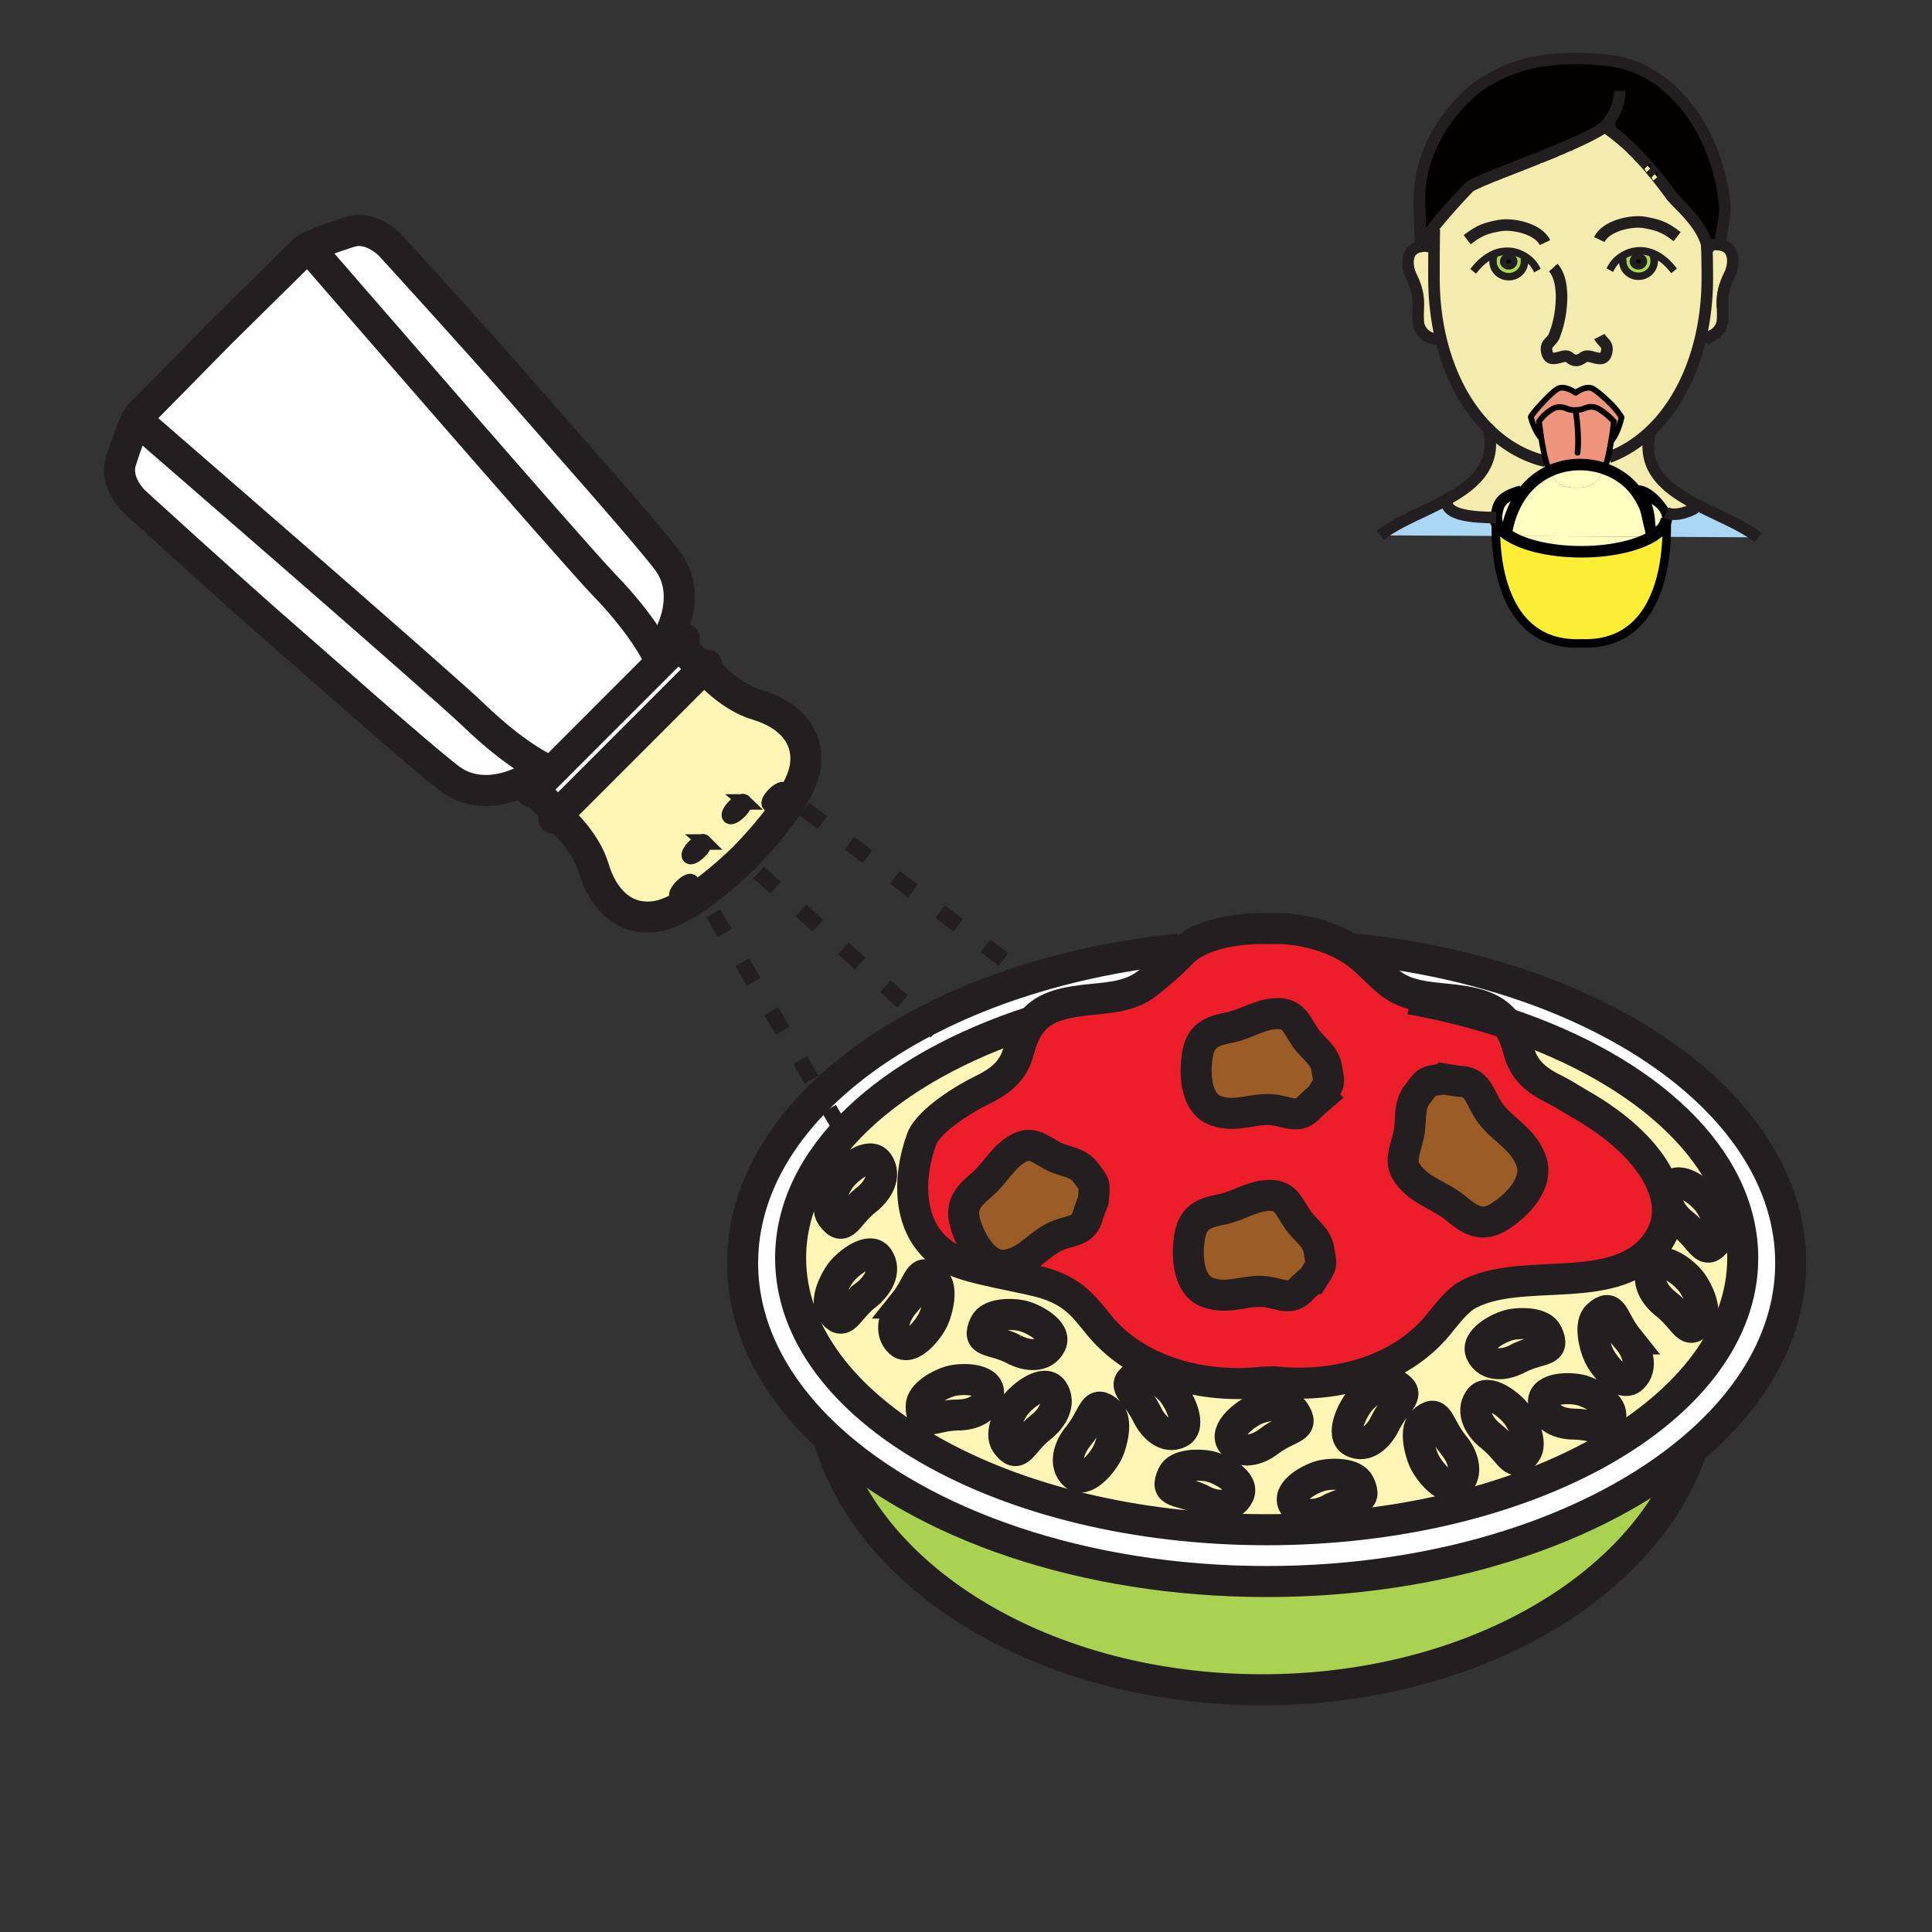 <?xml version="1.0"?><svg xmlns="http://www.w3.org/2000/svg" width="850.48" height="850.484" viewBox="0 0 850.48 850.484" overflow="visible"><rect x="0" y="0" width="850.48" height="850.484" fill="#333333" stroke="none"/><path d="M772.541 235.614l-.624.917-38.27-.199c.152-4.16-.004-7.191-.069-8.181v-.004c.004-.105.007-.21.007-.315 0-.062 0-.123-.003-.185-.004-.011-.004-.021-.004-.033 0 0 .004-.003 0-.007a5.682 5.682 0 0 0-.388-1.846l.286-.105c2.901 1.451 7.979.725 13.056-2.176l.417-1.309c8.921 4.646 18.763 8.512 25.592 13.443z" fill="#a9d7f3"></path><path d="M751.449 108.228l.682-.007a9.906 9.906 0 0 1 3.351-.577c.563 0 1.14.047 1.73.142 7.075 1.135 6.121 9.077 4.178 13.034-.958 1.951-1.632 3.655-2.104 5.189-.058.192-.116.38-.167.565-.047.17-.094.337-.138.504-.058.229-.116.454-.163.671-.072.305-.135.602-.185.893-.494 2.611-.418 4.787-.345 7.107.054 1.715.108 3.511-.062 5.618-.109 1.331-.893 3.264-2.404 4.783-.088.091-.182.178-.276.265a7.712 7.712 0 0 1-.595.497c-.21.156-.428.304-.652.446a8.32 8.32 0 0 1-.718.388 8.838 8.838 0 0 1-.78.319c-.986.341-2.114.508-3.383.421a10.6 10.6 0 0 1-.726-.076c1.875-8.134 2.879-16.885 2.879-26.074 0-4.896-.062-8.326-.214-14.107h.092z" fill="#f4ecad" class="aac-skin-fill"></path><path d="M706.296 55.967c-3.289 2.295-8.648 4.954-14.854 7.695-.362.16-.732.323-1.103.482-.739.323-1.49.649-2.252.972-.569.243-1.146.486-1.723.732-.388.16-.776.323-1.164.486a531.968 531.968 0 0 1-5.323 2.187c-.595.239-1.193.479-1.792.722l-1.196.479c-3.185 1.272-6.357 2.517-9.382 3.706-2.273.888-4.461 1.748-6.517 2.564-.171.065-.341.134-.512.203-.337.134-.674.265-1.004.399-.33.13-.656.261-.979.392-.322.127-.639.257-.954.384-.623.25-1.232.497-1.82.74l-.863.355c-.282.116-.562.232-.834.348-.271.112-.536.225-.798.337a44.05 44.05 0 0 0-.765.326c-.247.105-.49.21-.726.315-.235.102-.468.203-.688.305a78.381 78.381 0 0 0-1.545.711c-.189.087-.366.178-.541.261-.953.472-1.679.881-2.136 1.215 0 0-9.483 9.773-16.051 18.183-2.063 2.647-3.84 5.153-4.946 7.184a17.67 17.67 0 0 0-.432.831l-.62-20.04c0-31.982 26.096-50.542 26.096-50.542 3.024-2.053 5.041-3.083 5.041-3.083 13.316-7.92 30.531-10.712 52.489-8.152 26.513 3.09 46.861 29.501 50.741 62.372.631 5.345-.885 10.995-1.81 16.652l-1.854 1.955a9.915 9.915 0 0 0-3.351.577l-.682.007a10.64 10.64 0 0 0-.102-.442c-1.639-6.579-6.97-12.5-11.118-16.819-.192-.203-.385-.399-.573-.595-.186-.192-.37-.385-.552-.569-.09-.094-.181-.185-.268-.279-1.415-1.461-2.59-2.688-3.271-3.63a187.611 187.611 0 0 0-5.335-7.024c-.214-.268-.424-.533-.638-.798 0-.003-.004-.003-.004-.003-.424-.526-.845-1.041-1.258-1.545a76.827 76.827 0 0 0-.958-1.142c-.091-.116-.185-.225-.279-.337-.203-.239-.406-.475-.605-.711l-.004-.003a145.32 145.32 0 0 0-4.608-5.139c-.272-.29-.544-.577-.816-.856-.62-.649-1.226-1.266-1.82-1.857a108.811 108.811 0 0 0-3.782-3.604 104.661 104.661 0 0 0-1.679-1.479 72.737 72.737 0 0 0-2.893-2.368 49.765 49.765 0 0 0-3.249-2.339c-.178-.116-.334-.218-.476-.305-.047-.029-.091-.058-.134-.083-.428-.269-.649-.384-.649-.384-.028.015-.05.033-.079.051z" fill="#020100" class="aac-hair-fill"></path><path d="M712.309 114.023l1.966.019c.015.217.084.442.084.961 0 3.645 3.093 6.6 6.915 6.6 3.812 0 6.908-2.956 6.908-6.6 0-.591.022-.99-.011-1.342a1.7 1.7 0 0 0-.04-.276c.004-.003.004-.003 0-.003a2.293 2.293 0 0 0-.13-.414l.344-1.103c-2.085-.979-4.352-1.526-6.777-1.476-3.308.077-6.706 1.447-9.259 3.634zm-18.255 44.671c-.087.015-.171.025-.262.04l.588-.037c-.112 0-.225 0-.326-.003zm-39.177-45.385l2.39.493c-.043.366-.015.78-.015 1.404 0 3.648 3.098 6.6 6.912 6.6 3.818 0 6.908-2.952 6.908-6.6l1.335-1.549c-2.455-1.853-5.53-2.995-8.537-3.064a14.734 14.734 0 0 0-3.22.291c-.377.072-.751.163-1.117.272a9.601 9.601 0 0 0-.548.167c-.544.174-1.08.381-1.599.613-.866.386-1.704.851-2.509 1.373zm-20.612 35.742c-1.97-8.316-3.025-17.288-3.025-26.716 0-3.017.004-8.308.048-13.411.021-2.857.058-5.657.112-7.971l-.624-.486c6.567-8.41 16.051-18.183 16.051-18.183.457-.334 1.183-.744 2.136-1.215.175-.083.352-.17.541-.261a78.381 78.381 0 0 1 2.233-1.016c.235-.105.479-.21.726-.315.25-.109.504-.218.765-.326.262-.113.526-.225.798-.337.272-.112.552-.229.834-.348.283-.116.569-.236.863-.355.588-.243 1.197-.49 1.82-.74l.954-.384c.323-.127.649-.258.979-.392l1.004-.399c.171-.069.341-.138.512-.203 2.056-.813 4.243-1.672 6.517-2.564 3.024-1.186 6.197-2.434 9.382-3.706l1.196-.479a488.427 488.427 0 0 0 10.002-4.127 220.02 220.02 0 0 0 2.252-.972c.37-.16.74-.323 1.103-.482 6.205-2.742 11.564-5.4 14.854-7.695.139.124.396.232.729.33.043.025.087.054.134.083a18.182 18.182 0 0 1 .657.425c.127.083.258.174.399.268.21.145.438.301.686.475.572.406 1.236.896 1.983 1.476.428.333.885.696 1.367 1.088.482.396.99.823 1.526 1.28a104.661 104.661 0 0 1 1.679 1.479c1.019.925 2.117 1.955 3.281 3.104.164.164.334.33.501.5.595.591 1.2 1.208 1.82 1.857.272.279.54.566.816.856a143.562 143.562 0 0 1 4.608 5.139c.004.003 0 .003 0 .003.203.232.403.468.609.711.095.112.188.221.279.337.319.374.635.754.958 1.142.413.504.834 1.019 1.258 1.545.004.003 0 .003 0 .003.214.261.428.53.642.798a189.354 189.354 0 0 1 5.331 7.024c.682.943 1.857 2.169 3.275 3.63.087.094.178.185.268.279.182.185.363.377.552.569l.573.595c4.148 4.319 9.479 10.241 11.118 16.819l.011.442c.152 5.781.214 9.211.214 14.107 0 9.189-1.004 17.94-2.879 26.074-4.025 17.472-12.069 32.083-22.84 41.976-5.276 4.852-11.209 8.569-17.639 10.941l-.366-.09c.271-1.132.525-2.31.758-3.489.258-1.302.486-2.604.689-3.844l.119.018c2.941-3.285 4.41-10.205 4.41-10.205-.138-.396-1.883-2.734-1.883-2.734-2.229-2.981-8.051-8.287-10.658-9.802-3.111-1.82-7.698 1.726-7.698 1.726s-4.842-3.546-7.957-1.726c-3.111 1.813-11.241 10.894-11.761 12.362 0 0 1.469 5.886 4.41 9.171l.182-.029c.504 3.228 1.204 7.024 2.078 10.245l-.327.091c-9.189-2.169-17.516-6.985-24.587-13.886v-.004c-.312-.304-.62-.613-.929-.924-9.51-9.68-16.651-23.203-20.429-39.152z" fill="#f4ecad" class="aac-skin-fill"></path><path d="M732.08 223.785c-1.748-2.329-4.913-4.428-8.881-6.154 2.303 4.087 4.032 9.806 3.391 15.376-1.763-6.814-1.414-8.402-4.116-13.2-.392-.7-.834-1.327-1.222-1.944-3.427-5.454-8.791-9.403-14.919-11.539.558-1.443 1.065-3.206 1.516-5.088l.366.09c6.43-2.372 12.362-6.089 17.639-10.941l.359.384c-3.518 16.047 7.601 24.566 20.736 31.402l-.417 1.309c-5.077 2.901-10.154 3.626-13.056 2.176l-.286.105a7.798 7.798 0 0 0-1.11-1.976z" fill="#f4ecad" class="aac-skin-fill"></path><path d="M739.656 90.372c.188.196.381.392.573.595l-.573-.595zM739.104 89.802c.182.185.366.377.552.569-.188-.192-.37-.384-.552-.569zM735.565 85.893c.682.943 1.856 2.169 3.271 3.63-1.418-1.461-2.594-2.688-3.275-3.63a187.694 187.694 0 0 0-5.331-7.024c1.716 2.15 3.5 4.489 5.335 7.024z" fill="#9c5b16"></path><path d="M733.578 228.151c.065.99.222 4.021.069 8.181l-6.546-.036c3.953-2.328 6.318-5.128 6.477-8.145z" fill="#fff"></path><path d="M727.102 236.296l6.546.036c-.414 11.34-3.13 31.093-16.319 40.954-5.259 3.931-12.182 6.292-21.287 5.918l.094.029c-32.231 1.324-37.12-31.597-37.624-47.296l6.056.029s0 .003.004.003c.109.069.222.138.337.207 3.445 2.078 8.139 3.786 13.644 4.957 5.236 1.121 11.209 1.751 17.552 1.751 12.004 0 22.694-2.27 29.556-5.795.497-.256.98-.521 1.441-.793z" fill="#fbee34"></path><path d="M726.59 233.007c.642-5.57-1.088-11.289-3.391-15.376 3.968 1.726 7.133 3.826 8.881 6.154.871 1.411 1.429 2.759 1.498 3.822.004.003 0 .007 0 .007a.093.093 0 0 1 .004.033c.003.062.003.124.003.185 0 .105-.003.21-.007.315v.004c-.159 3.017-2.524 5.816-6.477 8.145l-1.187-.007c.331-1.077.549-2.176.676-3.282z" fill="#ffffc2"></path><path d="M733.578 227.614c0 .011 0 .022.004.033 0-.011 0-.022-.004-.033z" fill="#f4ecad" class="aac-skin-fill"></path><path d="M733.19 225.761c.231.606.366 1.222.388 1.846-.069-1.063-.627-2.412-1.498-3.822a7.798 7.798 0 0 1 1.11 1.976z" fill="#9e5b16"></path><path d="M729.593 78.07c.214.265.424.53.638.798-.214-.268-.428-.537-.642-.798h.004zM729.589 78.067l.004.003h-.004z" fill="#f4ecad" class="aac-skin-fill"></path><path d="M728.345 111.865l-.344 1.103c.058.142.102.276.13.414.004 0 .004 0 0 .003.019.087.033.182.04.276.033.352.011.75.011 1.342 0 3.645-3.097 6.6-6.908 6.6-3.822 0-6.915-2.956-6.915-6.6 0-.519-.069-.744-.084-.961l-1.966-.019c2.554-2.187 5.951-3.557 9.259-3.633 2.425-.051 4.692.496 6.777 1.475zm-4.616 3.196c0-1.226-1.117-2.223-2.495-2.223s-2.495.997-2.495 2.223c0 1.229 1.117 2.223 2.495 2.223s2.495-.994 2.495-2.223zM728.131 113.385z" fill="#abda4d"></path><path d="M727.373 75.38c.319.374.639.754.958 1.142-.323-.388-.639-.769-.958-1.142z" fill="#9c5b16"></path><path d="M725.915 236.289l1.187.007a28.31 28.31 0 0 1-1.443.794l-.004-.003c.094-.265.181-.53.26-.798z" fill="#9e5b16"></path><path d="M727.094 75.042c-.206-.243-.406-.479-.609-.711h.004c.199.236.402.472.605.711z" fill="#f4ecad" class="aac-skin-fill"></path><path fill="#f4ecad" d="M726.484 74.328l.004.004h-.004z" class="aac-skin-fill"></path><path d="M726.59 233.007a18.322 18.322 0 0 1-.675 3.282l-61.345-.319c-.004 0-.004 0-.004-.003a19.341 19.341 0 0 1-2.154-1.53l.71-.076c1.354-7.511 4.095-13.479 7.707-18.049 3.19-4.033 7.057-6.974 11.245-8.911.004.004.004.011.008.015 2.97 6.372 7.836 7.518 11.895 7.264 4.058.254 8.925-.892 11.895-7.264.156-.337.312-.704.461-1.091 6.128 2.136 11.492 6.085 14.919 11.539.388.617.83 1.244 1.222 1.944 2.702 4.796 2.353 6.385 4.116 13.199z" fill="#ffffc2"></path><path d="M664.57 235.97l61.345.319c-.079.268-.166.533-.261.798l.004.003c-6.861 3.525-17.552 5.795-29.556 5.795-6.343 0-12.315-.631-17.552-1.751-5.505-1.171-10.198-2.879-13.644-4.957-.114-.07-.226-.138-.336-.207z" fill="#ffffc2"></path><ellipse cx="721.233" cy="115.06" rx="2.495" ry="2.223"></ellipse><path d="M721.06 68.333c.272.279.544.566.816.856-.276-.29-.544-.576-.816-.856z" fill="#9c5b16"></path><path d="M718.738 65.976c.167.164.334.33.501.5-.167-.17-.337-.336-.501-.5zM714.598 62.107c.279.247.565.5.859.765-.294-.265-.58-.518-.859-.765zM713.777 61.393z" fill="#f4ecad" class="aac-skin-fill"></path><path d="M711.942 180.982s1.745 2.339 1.883 2.734c0 0-1.469 6.919-4.41 10.205l-.119-.018c.758-4.591 1.156-8.37 1.156-8.37s-2.68-3.115-6.574-5.451c-3.257-1.955-5.879-.519-7.261 0-1.389.522-4.758.605-6.143.087-1.386-.519-4.008-1.955-7.268 0-3.888 2.339-5.708 5.364-5.708 5.364s.333 3.129.961 7.151l-.182.029c-2.941-3.286-4.41-9.171-4.41-9.171.52-1.468 8.649-10.549 11.761-12.362 3.115-1.82 7.957 1.726 7.957 1.726s4.587-3.546 7.698-1.726c2.609 1.515 8.43 6.821 10.659 9.802z" fill="#ee947d"></path><path d="M712.251 60.112zM710.884 59.024c.428.33.885.692 1.367 1.088a92.644 92.644 0 0 0-1.367-1.088z" fill="#f4ecad" class="aac-skin-fill"></path><path d="M710.452 185.533s-.398 3.779-1.156 8.37c-.203 1.24-.432 2.542-.689 3.844a86.606 86.606 0 0 1-.758 3.489c-.45 1.882-.958 3.645-1.516 5.088-7.656-2.673-16.504-2.513-24.258 1.077-.562-1.211-1.077-2.759-1.537-4.471-.874-3.22-1.574-7.017-2.078-10.245-.628-4.022-.961-7.151-.961-7.151s1.82-3.024 5.708-5.364c3.26-1.955 5.882-.519 7.268 0 1.385.519 4.754.436 6.143-.087 1.382-.519 4.004-1.955 7.261 0 3.893 2.335 6.573 5.45 6.573 5.45z" fill="#ee947d"></path><path d="M708.9 57.548zM708.215 57.073c.21.142.438.301.686.475-.248-.173-.476-.33-.686-.475zM707.815 56.805c.127.083.258.17.399.268-.141-.094-.272-.185-.399-.268zM707.159 56.381z" fill="#f4ecad" class="aac-skin-fill"></path><path d="M706.333 206.324c-.149.388-.305.754-.461 1.091-2.97 6.372-7.837 7.518-11.895 7.264.015-.003.028-.003.043-.003h-.087c.015 0 .029 0 .044.003-4.059.254-8.925-.892-11.895-7.264-.004-.003-.004-.011-.008-.015 7.755-3.589 16.603-3.749 24.259-1.076z" fill="#ffffc2"></path><path d="M694.021 214.675c-.015 0-.028 0-.043.003-.015-.003-.029-.003-.044-.003h.087z" fill="#9e5b16"></path><path d="M690.34 64.145c.37-.16.74-.323 1.103-.482-.363.159-.733.322-1.103.482zM686.365 65.849c.577-.247 1.153-.489 1.723-.732-.569.246-1.146.489-1.723.732zM680.538 202.929c.46 1.712.976 3.26 1.537 4.471-4.188 1.937-8.055 4.878-11.245 8.911l-1.179-.083c-9.773 2.73-10.154 5.802-11.032 11.604-11.141 0-21.606-1.316-21.606-6.527l-1.494-.635c12.758-6.764 23.318-15.256 19.881-30.952l.225-.584c7.071 6.901 15.397 11.717 24.587 13.886l.326-.091zM679.878 68.522zM678.086 69.244c.599-.243 1.197-.482 1.792-.722-.595.243-1.193.482-1.792.722zM667.508 73.429c3.024-1.189 6.197-2.434 9.382-3.706-3.185 1.272-6.358 2.52-9.382 3.706z" fill="#f4ecad" class="aac-skin-fill"></path><path d="M657.267 113.802l-2.39-.493a18.672 18.672 0 0 1 2.51-1.375 15.918 15.918 0 0 1 3.264-1.052 14.79 14.79 0 0 1 3.22-.291c3.007.069 6.082 1.211 8.537 3.064l-1.335 1.549c0 3.648-3.09 6.6-6.908 6.6-3.814 0-6.912-2.952-6.912-6.6-.001-.622-.029-1.036.014-1.402zm6.876 3.496c1.374 0 2.491-.994 2.491-2.219 0-1.229-1.117-2.23-2.491-2.23-1.382 0-2.491 1.001-2.491 2.23-.001 1.225 1.109 2.219 2.491 2.219z" fill="#abda4d"></path><path d="M669.651 216.228l1.179.083c-3.612 4.569-6.354 10.538-7.707 18.049l-.71.076c-2.43-1.995-3.794-4.236-3.794-6.604.878-5.802 1.259-8.874 11.032-11.604z" fill="#ffffc2"></path><path d="M666.634 115.079c0 1.226-1.117 2.219-2.491 2.219-1.382 0-2.491-.994-2.491-2.219 0-1.229 1.109-2.23 2.491-2.23 1.374-.001 2.491 1 2.491 2.23z"></path><path d="M664.566 235.966c0 .003 0 .003.004.003-.004.001-.004-.003-.004-.003z" fill="#ffffc2"></path><path d="M664.566 235.966l-6.056-.029c-.112-3.503-.008-6.146.062-7.365.032 2.078 1.52 4.076 3.793 5.868.559.442 1.172.87 1.817 1.284.128.083.255.162.384.242z" fill="#fff"></path><path d="M664.183 235.723a22.164 22.164 0 0 1-1.817-1.284l.048-.003c.535.442 1.126.87 1.769 1.287zM662.413 234.436l-.048.003c-2.273-1.792-3.761-3.79-3.793-5.868.019-.359.036-.595.044-.689.003-.033.003-.051.003-.051 0 2.369 1.364 4.61 3.794 6.605z" fill="#fff"></path><path d="M660.991 75.993zM660.65 110.883c-.377.076-.747.167-1.117.272.366-.109.74-.2 1.117-.272zM659.476 76.595c.33-.134.667-.265 1.004-.399l-1.004.399zM658.496 76.986c.323-.131.649-.261.979-.392-.329.135-.656.265-.979.392z" fill="#f4ecad" class="aac-skin-fill"></path><path d="M658.619 227.832s0 .018-.003.051c-.037.232-.051.46-.044.689-.069 1.219-.174 3.862-.062 7.365l-50.901-.268c7.036-5.632 18.118-9.806 27.909-14.999l1.494.635c.001 5.211 10.467 6.527 21.607 6.527z" fill="#a9d7f3"></path><path d="M658.572 228.572a3.642 3.642 0 0 1 .044-.689c-.008.094-.025.33-.044.689z" fill="#a9d7f3"></path><path d="M657.542 77.371c.315-.127.632-.257.954-.384l-.954.384zM658.985 111.321zM655.624 189.13v.004a62.528 62.528 0 0 1-.929-.928c.309.312.618.62.929.924zM654.858 78.466c.283-.116.569-.236.863-.355-.293.119-.579.239-.863.355zM654.024 78.814c.272-.116.552-.232.834-.348-.282.119-.561.236-.834.348zM653.227 79.151zM651.736 79.793zM650.09 80.533zM648.962 81.069c.175-.083.352-.174.541-.261-.19.091-.366.178-.541.261zM634.265 149.051c-6.528 1.131-9.654-4.218-9.879-6.988-.605-7.358 1.56-10.901-3.166-20.541-1.943-3.96-2.897-11.902 4.174-13.033h.004c1.86-.301 3.562-.112 5.081.432l.809.003a1618.69 1618.69 0 0 0-.048 13.411c-.001 9.429 1.055 18.4 3.025 26.716z" fill="#f4ecad" class="aac-skin-fill"></path><path fill="#9c5b16" d="M624.777 88.442l.62 20.04-.003.007z"></path><g fill="none"><path d="M729.589 78.07c.214.261.428.53.642.798M726.484 74.332c.203.232.403.468.609.711M655.624 189.134v-.004c-.312-.304-.62-.613-.929-.924M707.635 56.686c-.178-.116-.334-.218-.476-.305M715.457 62.872a104.661 104.661 0 0 0-1.679-1.479c-.536-.457-1.044-.885-1.526-1.28a86.476 86.476 0 0 0-1.367-1.088 57.738 57.738 0 0 0-1.983-1.476c-.247-.174-.476-.33-.686-.475-.142-.094-.272-.185-.399-.268M719.239 66.477c-.167-.17-.337-.337-.501-.5M721.876 69.189c-.272-.29-.544-.577-.816-.856M726.488 74.332l-.004-.004M728.331 76.522a76.827 76.827 0 0 0-.958-1.142M729.593 78.07l-.004-.003M738.837 89.523c-1.415-1.461-2.59-2.688-3.271-3.63a187.611 187.611 0 0 0-5.335-7.024M740.229 90.966c-.192-.203-.385-.399-.573-.595-.186-.192-.37-.385-.552-.569M625.829 107.651c-.156.29-.301.569-.432.838v-.007l-.62-20.04M649.503 80.809c-.189.09-.366.178-.541.261M651.048 80.098c-.334.149-.653.294-.958.435M652.462 79.478c-.247.105-.49.21-.726.315M655.722 78.11l-.863.355c-.282.12-.562.236-.834.348-.271.112-.536.225-.798.337M660.479 76.196l-1.004.399c-.33.134-.656.265-.979.392l-.954.384M676.89 69.723c-3.185 1.272-6.357 2.52-9.382 3.706-2.273.892-4.461 1.751-6.517 2.564M685.201 66.335a531.968 531.968 0 0 1-5.323 2.187c-.595.243-1.193.482-1.792.722M688.088 65.117c-.569.247-1.146.49-1.723.732M691.442 63.663c-.362.16-.732.323-1.103.482M754.952 146.912a6.996 6.996 0 0 1-.652.446 6.763 6.763 0 0 1-.718.388c-.251.12-.512.229-.78.319-.986.341-2.114.508-3.383.421M755.823 146.15a4.975 4.975 0 0 1-.276.265M758.634 128.642c-.49 2.611-.418 4.787-.345 7.107M758.981 127.078c-.058.225-.112.45-.163.671M759.286 126.009c-.058.192-.116.38-.167.565" stroke="#231f20" stroke-width="5.077"></path><path d="M728.131 113.385c.019.087.033.182.04.276" stroke="#231f20" stroke-width="3.285" stroke-linecap="square" stroke-miterlimit="10"></path><path stroke="#231f20" stroke-width="5.077" d="M630.479 108.921l.808.003"></path><path d="M660.65 110.883a14.79 14.79 0 0 1 3.22-.291c3.007.069 6.082 1.211 8.537 3.064 1.473 1.106 2.724 2.477 3.594 4.018M658.985 111.321c.182-.062.363-.116.548-.167M649.531 118.172c1.556-1.871 3.344-3.561 5.346-4.863a18.672 18.672 0 0 1 2.51-1.375" stroke="#231f20" stroke-width="3.285" stroke-linecap="square" stroke-miterlimit="10"></path><path d="M671.072 115.206c0 3.648-3.09 6.6-6.908 6.6-3.814 0-6.912-2.952-6.912-6.6 0-.624-.028-1.038.015-1.404.025-.159.051-.315.109-.468M735.902 117.965c-2.103-2.542-4.652-4.74-7.558-6.1-2.085-.979-4.352-1.526-6.777-1.476-3.308.076-6.705 1.447-9.259 3.633-1.164.994-2.15 2.165-2.875 3.449" stroke="#231f20" stroke-width="3.285" stroke-linecap="square" stroke-miterlimit="10"></path><path d="M714.274 114.042c.015.217.084.442.084.961 0 3.645 3.093 6.6 6.915 6.6 3.812 0 6.908-2.956 6.908-6.6 0-.591.022-.99-.011-1.342a1.7 1.7 0 0 0-.04-.276c.004-.003.004-.003 0-.003a1.783 1.783 0 0 0-.127-.414" stroke="#231f20" stroke-width="3.285" stroke-linecap="square" stroke-miterlimit="10"></path><path d="M630.479 108.921c-1.52-.544-3.221-.733-5.081-.432h-.004c-7.071 1.131-6.117 9.073-4.174 13.033 4.726 9.639 2.561 13.182 3.166 20.541.225 2.771 3.351 8.12 9.879 6.988.062-.007.126-.019.195-.033M752.131 108.221a9.906 9.906 0 0 1 3.351-.577c.563 0 1.14.047 1.73.142 7.075 1.135 6.121 9.077 4.178 13.034-.958 1.951-1.632 3.655-2.104 5.189-.058.192-.116.38-.167.565-.047.17-.094.337-.138.504-.058.229-.116.454-.163.671-.072.305-.135.602-.185.893-.494 2.611-.418 4.787-.345 7.107.054 1.715.108 3.511-.062 5.618-.109 1.331-.893 3.264-2.404 4.783-.088.091-.182.178-.276.265a7.712 7.712 0 0 1-.595.497c-.21.156-.428.304-.652.446a8.32 8.32 0 0 1-.718.388 8.838 8.838 0 0 1-.78.319c-.986.341-2.114.508-3.383.421a10.6 10.6 0 0 1-.726-.076 8.48 8.48 0 0 1-.548-.087" stroke="#231f20" stroke-width="5.077"></path><path d="M680.211 203.02c-9.189-2.169-17.516-6.985-24.587-13.886a62.528 62.528 0 0 1-.929-.928c-9.512-9.683-16.652-23.206-20.431-39.155-1.97-8.316-3.025-17.288-3.025-26.716 0-3.017.004-8.308.048-13.411.021-2.857.058-5.657.112-7.971M751.326 107.039l.021.747.011.442c.152 5.781.214 9.211.214 14.107 0 9.189-1.004 17.94-2.879 26.074-4.025 17.472-12.069 32.083-22.84 41.976-5.276 4.852-11.209 8.569-17.639 10.941M694.054 158.694c3.296-.613 2.705-2.564 6.241-1.705 3.046.736 6.277 2.252 7.039-2.509.521-3.278-1.944-3.714-3.253-6.347M694.054 158.694c.102.003.214.003.326.003l-.588.037c.091-.015.175-.026.262-.04zM683.751 117.816c5.469 5.998 3.812 20.09 1.367 27.427l-1.03 2.861c-1.309 2.629-3.771 3.061-3.253 6.339.762 4.762 3.996 3.239 7.039 2.506 3.518-.848 2.724 1.6 6.18 1.745" stroke="#231f20" stroke-width="5.077"></path><path d="M666.634 115.079c0 1.226-1.117 2.219-2.491 2.219-1.382 0-2.491-.994-2.491-2.219 0-1.229 1.109-2.23 2.491-2.23 1.374-.001 2.491 1 2.491 2.23z" stroke="#231f20" stroke-width="2.757"></path><ellipse cx="721.233" cy="115.06" rx="2.495" ry="2.223" stroke="#231f20" stroke-width="2.757"></ellipse><path d="M680.128 106.807c-2.948-6.212-14.484-8.631-20.326-7.463-5.487 1.092-8.21 1.751-13.933 6.19M704.033 105.45c2.952-6.216 14.488-8.638 20.326-7.467 5.498 1.091 8.218 1.748 13.937 6.19" stroke="#231f20" stroke-width="5.077"></path><path d="M757.335 105.689c.925-5.657 2.44-11.307 1.81-16.652-3.88-32.871-24.229-59.282-50.741-62.372-21.958-2.56-39.173.232-52.489 8.152 0 0-2.017 1.03-5.041 3.083 0 0-26.096 18.56-26.096 50.542l.616 20.047c0-.004.004-.004.004-.007.131-.269.272-.544.432-.831 1.106-2.031 2.883-4.537 4.946-7.184 6.567-8.41 16.051-18.183 16.051-18.183.457-.334 1.183-.744 2.136-1.215.175-.083.352-.174.541-.261a78.381 78.381 0 0 1 2.233-1.016c.235-.105.479-.21.726-.315.25-.109.504-.218.765-.326.262-.113.526-.225.798-.337.272-.116.552-.232.834-.348.283-.116.569-.236.863-.355.588-.243 1.197-.49 1.82-.74.315-.127.632-.257.954-.384.323-.131.649-.261.979-.392.33-.134.667-.265 1.004-.399.171-.069.341-.138.512-.203 2.056-.816 4.243-1.676 6.517-2.564 3.024-1.189 6.197-2.434 9.382-3.706l1.196-.479c.599-.243 1.197-.482 1.792-.722a488.427 488.427 0 0 0 6.487-2.673c.577-.247 1.153-.489 1.723-.732a220.02 220.02 0 0 0 2.252-.972c.37-.16.74-.323 1.103-.482 6.205-2.742 11.564-5.4 14.854-7.695.029-.018.051-.036.08-.054 0 0 .222.116.649.384.043.025.087.054.134.083a18.182 18.182 0 0 1 .657.425 49.53 49.53 0 0 1 3.068 2.219 75.941 75.941 0 0 1 3.713 3.082c.279.246.565.5.859.765a107.627 107.627 0 0 1 3.782 3.604c.595.591 1.2 1.208 1.82 1.857.272.279.54.566.816.856a143.562 143.562 0 0 1 4.608 5.139c.004.003 0 .003 0 .003h.004c.199.236.402.472.605.711.095.112.188.221.279.337.319.374.635.754.958 1.142.413.504.834 1.019 1.258 1.545.004.003 0 .003 0 .003h.004c.214.265.424.53.638.798a189.354 189.354 0 0 1 5.331 7.024c.682.943 1.857 2.169 3.275 3.63.087.094.178.185.268.279.182.185.363.377.552.569l.573.595c4.148 4.319 9.479 10.241 11.118 16.819.036.145.069.29.102.442.196.885.33 1.788.377 2.698" stroke="#231f20" stroke-width="5.077"></path><path d="M711.207 56.837c-.62.004-2.927-.174-4.182-.54-.334-.098-.591-.207-.729-.33a.337.337 0 0 1-.098-.13c3.797-3.699 6.789-9.73 6.789-15.848M655.399 189.718c3.438 15.695-7.123 24.188-19.881 30.952-9.791 5.193-20.873 9.367-27.909 14.999M726.213 190.77c-3.518 16.047 7.601 24.566 20.736 31.402 8.921 4.646 18.763 8.511 25.592 13.443.5.359.99.733 1.458 1.106" stroke="#231f20" stroke-width="5.077"></path><path d="M709.415 193.921c2.941-3.285 4.41-10.205 4.41-10.205-.138-.396-1.883-2.734-1.883-2.734-2.229-2.981-8.051-8.287-10.658-9.802-3.111-1.82-7.698 1.726-7.698 1.726s-4.842-3.546-7.957-1.726c-3.111 1.813-11.241 10.894-11.761 12.362 0 0 1.469 5.886 4.41 9.171" stroke="#000" stroke-width="2.538" stroke-linecap="round" stroke-linejoin="round"></path><path d="M682.075 207.4c-.562-1.211-1.077-2.759-1.537-4.471-.874-3.22-1.574-7.017-2.078-10.245-.628-4.022-.961-7.151-.961-7.151s1.82-3.024 5.708-5.364c3.26-1.955 5.882-.519 7.268 0 1.385.519 4.754.436 6.143-.087 1.382-.519 4.004-1.955 7.261 0 3.895 2.335 6.574 5.451 6.574 5.451s-.398 3.779-1.156 8.37c-.203 1.24-.432 2.542-.689 3.844" stroke="#000" stroke-width="2.538" stroke-linecap="round" stroke-linejoin="round"></path><path d="M708.606 197.747a86.606 86.606 0 0 1-.758 3.489c-.45 1.882-.958 3.645-1.516 5.088M693.586 180.688s1.729 9.948.866 18.597" stroke="#000" stroke-width="2.538" stroke-linecap="round" stroke-linejoin="round"></path><path d="M658.619 227.832c0 2.368 1.364 4.609 3.794 6.604.536.442 1.127.87 1.77 1.287" stroke="#000" stroke-width="5.077"></path><path d="M733.578 227.614a.093.093 0 0 1 .004.033M725.658 237.09l-.004-.003a18.322 18.322 0 0 0 .936-4.08c.642-5.57-1.088-11.289-3.391-15.376 3.968 1.726 7.133 3.826 8.881 6.154a7.798 7.798 0 0 1 1.11 1.976c.231.606.366 1.222.388 1.846" stroke="#000" stroke-width="3.744"></path><path d="M658.619 227.832c.878-5.802 1.259-8.874 11.032-11.604M733.578 228.151c-.159 3.017-2.524 5.816-6.477 8.145a28.31 28.31 0 0 1-1.443.794c-6.861 3.525-17.552 5.795-29.556 5.795-6.343 0-12.315-.631-17.552-1.751-5.505-1.171-10.198-2.879-13.644-4.957a16.602 16.602 0 0 1-.337-.207c-.004 0-.004 0-.004-.003-.13-.08-.257-.16-.384-.243a22.164 22.164 0 0 1-1.817-1.284c-2.273-1.792-3.761-3.79-3.793-5.868a3.642 3.642 0 0 1 .044-.689" stroke="#000" stroke-width="5.077"></path><path d="M721.146 215.502c3.663 0 8.519 4.37 10.934 8.283.871 1.411 1.429 2.759 1.498 3.822.004.003 0 .007 0 .007 0 .011 0 .022.004.033.003.062.003.124.003.185 0 .105-.003.21-.007.315" stroke="#000" stroke-width="3.744"></path><path d="M658.572 228.572c.019-.359.036-.595.044-.689.003-.033.003-.051.003-.051" stroke="#000" stroke-width="5.077"></path><path d="M717.328 277.286c-5.259 3.931-12.182 6.292-21.287 5.918l.094.029c-32.231 1.324-37.12-31.597-37.624-47.296-.112-3.503-.008-6.146.062-7.365M733.553 227.803s.011.12.025.344v.004c.065.99.222 4.021.069 8.181-.414 11.34-3.13 31.093-16.319 40.954" stroke="#000" stroke-width="3.744"></path><path d="M663.123 234.36c1.354-7.511 4.095-13.479 7.707-18.049 3.19-4.033 7.057-6.974 11.245-8.911 7.754-3.59 16.602-3.75 24.258-1.077 6.128 2.136 11.492 6.085 14.919 11.539.388.617.83 1.244 1.222 1.944 2.702 4.798 2.354 6.386 4.116 13.2.109.428.229.878.359 1.353" stroke="#000" stroke-width="5.077"></path><path d="M637.013 221.305c0 5.211 10.466 6.527 21.606 6.527M733.477 225.656c2.901 1.451 7.979.725 13.056-2.176" stroke="#231f20" stroke-width="5.077"></path></g><path fill="none" d="M0 .091h850.394v850.394H0z"></path><g><path d="M136.217 108.651l.438 1.2s115.785 133.68 129.278 147.63c17.388 17.93 23.407 30.88 23.407 30.88l2.257 2.49 7.104-7.09-4.028-4.03s10.542-18.35-1.209-33.43c-11.751-15.09-46.575-54.12-62.877-72.9-19.531-22.49-58.726-65.39-58.726-65.39s-8.275-8.91-17.788-5.93c-8.467 2.63-14.924 5.21-17.856 6.57zM59.16 220.801s42.899 39.2 65.382 58.73c18.788 16.31 57.802 51.13 72.895 62.89 15.093 11.75 33.424 1.19 33.424 1.19l4 4 6.875-6.89-2.219-2.45s-12.951-6.01-30.891-23.38c-13.941-13.51-147.618-129.29-147.618-129.29l-1.2-.43c-1.361 2.92-3.942 9.37-6.589 17.84-2.972 9.53 5.941 17.79 5.941 17.79z" fill="#fff"></path><path d="M134.512 109.561l-37.138 36.66-36.662 37.24-.057.07c-.162.22-.457.78-.848 1.64l1.2.43s133.677 115.78 147.618 129.29c17.94 17.37 30.891 23.38 30.891 23.38l2.219 2.45 49.86-49.87-2.257-2.49s-6.019-12.95-23.407-30.88c-13.493-13.95-129.278-147.63-129.278-147.63l-.438-1.2c-.924.43-1.495.74-1.676.89l-.027.02zM241.736 340.721l-6.875 6.89 10.789 10.79 63.839-63.85-10.789-10.79-7.104 7.09z" fill="#fff"></path><path d="M342.894 351.901c-1.733 1.74-3.581 2.67-4.152 2.1-.562-.56.381-2.41 2.104-4.14 1.733-1.73 3.59-2.67 4.142-2.11.582.57-.37 2.43-2.094 4.15zm-38.566 36.32c.571.57-.372 2.43-2.095 4.16-1.723 1.72-3.58 2.66-4.151 2.1-.562-.57.371-2.42 2.104-4.15 1.723-1.73 3.589-2.68 4.142-2.11zm-14.884 15.08c15.112-2.66 38.452-26.04 38.452-26.04l.267-.33s23.521-23.51 26.187-38.62c2.666-15.13-8.361-24.31-20.978-28.03-11.437-3.38-20.702-13.4-22.34-15.25l-1 .06-.543-.54-63.839 63.85.59.59-.372.73s11.827 9.98 15.541 22.6c3.734 12.61 12.923 23.65 28.035 20.98zm14.131-26.38c-.562-.56.381-2.43 2.114-4.15 1.733-1.73 3.581-2.67 4.142-2.1.571.56-.371 2.42-2.104 4.13-1.724 1.74-3.571 2.69-4.152 2.12zm17.646-17.64c-.562-.57.39-2.44 2.114-4.16 1.724-1.72 3.571-2.66 4.143-2.1.571.57-.372 2.42-2.104 4.14-1.725 1.73-3.582 2.69-4.153 2.12zM381.146 528.331c5.047-3.83 9.389-10.7 5.371-16.431-3.6-5.109-13.274 2.29-16.55 6.721-2.657 3.6-6.989 12.439-3.895 16.689 5.552 7.641 6.351.031 15.074-6.979zM381.146 570.11c5.047-3.829 9.389-10.689 5.371-16.42-3.6-5.109-13.274 2.29-16.55 6.721-2.657 3.6-6.989 12.439-3.895 16.689 5.552 7.63 6.351.031 15.074-6.99z" fill="#fff5b4"></path><path d="M364.843 633.071C382.745 696.26 461.326 743.85 555.56 743.85c91.788 0 168.73-45.149 189.194-105.88-41.89 35.28-110.119 58.23-187.166 58.23-80.569.001-151.484-25.099-192.745-63.129z" fill="#abd150"></path><path d="M411.285 563.391c-6.989-6.18-6.199 1.41-13.274 10.24-4.142 4.89-6.97 12.59-1.866 17.26 4.561 4.17 12.484-5.24 14.779-10.31 1.847-4.11 4.265-13.74.361-17.19zM435.177 613.011c0-6.35-11.989-6.43-17.131-4.91-4.171 1.24-12.637 5.65-12.551 11.021.162 9.6 5.095 3.96 16.074 3.75 6.228.068 13.608-2.762 13.608-9.861z" fill="#fff5b4"></path><path d="M432.349 521.4c-5.694 4.841-9.903 8.83-7.409 17.25 2.438 8.23 8.942 19.78 18.246 18.221 9.837-1.65 14.569-10.23 23.33-13.34 5.666-2.021 10.779-1.78 12.417-8.71.21-.931 2.305-6.25 2.305-6.25.81-8.33.676-6.9-3.275-12.36-3.429-4.75-9.361-4.75-14.046-7.12-7.142-3.63-9.989-7.68-17.607-2.33-5.543 3.88-8.79 10.24-13.961 14.639z" fill="#9c5c25"></path><path d="M446.832 618.681c-2.646 3.61-6.979 12.45-3.885 16.7 5.552 7.63 6.352.03 15.064-6.99 5.047-3.83 9.398-10.689 5.39-16.42-3.599-5.111-13.283 2.29-16.569 6.71zM462.621 591.601c2.742-5.67-7.904-11.43-13.151-12.51-4.256-.88-13.712-.97-15.94 3.84-3.999 8.641 2.818 5.97 12.693 11 5.542 3.03 13.332 4 16.398-2.33zM474.896 631.911c-4.161 4.89-6.971 12.59-1.886 17.26 4.571 4.17 12.494-5.25 14.789-10.311 1.856-4.119 4.256-13.739.361-17.189-6.989-6.18-6.209 1.41-13.264 10.24zM500.739 605.48c-8.104 4.46-1.104 6.57 4.019 16.761 2.743 5.89 8.466 11.529 14.503 8.34 5.409-2.86.096-14.13-3.523-18.26-2.933-3.36-10.494-9.33-14.999-6.841zM516.214 649.271c-4 8.63 2.818 5.98 12.703 11 5.532 3.021 13.321 4 16.388-2.33 2.743-5.67-7.903-11.43-13.15-12.52-4.248-.87-13.722-.97-15.941 3.85z" fill="#fff5b4"></path><path d="M744.755 637.971c27.387-23.04 43.527-51.35 43.527-81.96 0-69.86-84.074-127.78-194.089-138.44.962.59 1.886 1.21 2.771 1.85 5.418 3.93 9.761 9.24 15.084 13.41 6.903 5.41 15.684 6.08 24.082 6.939 11.998 1.21 21.188 2.82 27.072 10.71 62.183 20.74 103.958 59.25 103.958 103.32 0 66.05-93.825 119.59-209.563 119.59S348.034 619.85 348.034 553.8c0-44.66 42.899-83.6 106.462-104.14 5.904-7.051 14.817-8.561 26.292-9.73 8.408-.84 17.188-1.52 24.092-6.93 5.313-4.17 10.427-8.53 15.084-13.41.6-.63 1.229-1.22 1.904-1.77l-2.638-.07c-109.157 11.1-192.327 68.78-192.327 138.26 0 28.46 13.96 54.95 37.938 77.061 41.261 38.029 112.175 63.13 192.746 63.13 77.049 0 145.278-22.95 187.168-58.23z" fill="#fff"></path><path d="M580.614 550.341c-.886-5.87-6.113-8.82-9.188-13.23-4.667-6.739-5.343-11.72-14.475-10.779-6.628.68-12.351 4.67-18.884 5.99-7.189 1.449-12.702 2.88-14.283 11.539-1.553 8.471-1.01 21.87 7.903 25.101 9.399 3.43 17.436-1.78 26.549-.19 5.904 1.03 10.313 3.771 14.865-1.529.609-.71 4.847-4.37 4.847-4.37 4.457-6.942 3.695-5.742 2.666-12.532zM581.376 482.821c4.467-6.94 3.695-5.74 2.676-12.521-.885-5.88-6.122-8.83-9.188-13.24-4.676-6.729-5.352-11.71-14.465-10.77-6.638.67-12.36 4.67-18.902 5.99-7.189 1.439-12.703 2.869-14.284 11.529-1.542 8.471-1 21.87 7.904 25.11 9.417 3.42 17.445-1.79 26.549-.21 5.913 1.03 10.313 3.78 14.874-1.521.608-.708 4.836-4.367 4.836-4.367z" fill="#9c5c25"></path><path d="M553.294 620.241c-4.999 1.97-14.588 9.52-10.979 14.64 4.019 5.7 11.542 3.37 16.513-.58 8.951-6.68 16.112-5.24 10.799-13.05-2.953-4.36-12.276-2.62-16.333-1.01zM582.452 649.44c-5.247 1.08-15.884 6.851-13.15 12.521 3.066 6.33 10.865 5.34 16.397 2.32 9.885-5.021 16.703-2.36 12.703-10.99-2.227-4.82-11.683-4.73-15.95-3.851zM598.869 616.331c-3.609 4.13-8.923 15.41-3.514 18.26 6.037 3.2 11.761-2.45 14.503-8.33 5.123-10.189 12.122-12.3 4.028-16.77-4.513-2.48-12.084 3.489-15.017 6.84zM626.456 625.69c-3.895 3.45-1.495 13.061.362 17.181 2.295 5.069 10.217 14.489 14.778 10.31 5.104-4.67 2.276-12.359-1.876-17.25-7.055-8.83-6.275-16.43-13.264-10.241z" fill="#fff5b4"></path><path d="M673.916 510.671c-4.113-10.62-14.017-13.82-19.35-22.87-3.456-5.87-4.485-11.66-11.96-11.78-.981-.01-6.923-1.05-6.923-1.05-8.675 1.16-7.189.96-11.771 6.75-3.979 5.021-2.514 11.69-3.761 17.54-1.924 8.91-5.333 13.1 1.99 20.33 5.323 5.25 12.607 7.32 18.369 12.04 6.342 5.2 11.445 8.93 19.388 4.04 7.781-4.79 17.914-14.941 14.018-25z" fill="#9c5c25"></path><path d="M651.215 615.991c-4.009 5.72.333 12.59 5.38 16.42 8.713 7.02 9.522 14.609 15.074 6.989 3.095-4.26-1.237-13.1-3.895-16.699-3.275-4.43-12.96-11.82-16.559-6.71zM665.137 583.11c-5.247 1.07-15.884 6.841-13.142 12.5 3.066 6.341 10.856 5.37 16.389 2.33 9.875-5.02 16.702-2.35 12.703-10.989-2.229-4.82-11.693-4.721-15.95-3.841z" fill="#fff5b4"></path><path d="M424.94 538.65c-2.495-8.42 1.714-12.409 7.409-17.25 5.171-4.399 8.418-10.76 13.96-14.64 7.618-5.35 10.466-1.3 17.607 2.33 4.685 2.37 10.617 2.37 14.046 7.12 3.951 5.46 4.085 4.03 3.275 12.36 0 0-2.095 5.319-2.305 6.25-1.638 6.93-6.751 6.689-12.417 8.71-8.761 3.109-13.493 11.689-23.33 13.34-9.303 1.561-15.807-9.989-18.245-18.22zm155.674 11.691c1.028 6.79 1.791 5.59-2.666 12.53 0 0-4.237 3.66-4.847 4.37-4.552 5.3-8.961 2.56-14.865 1.529-9.113-1.59-17.149 3.62-26.549.19-8.913-3.23-9.456-16.63-7.903-25.101 1.581-8.659 7.094-10.09 14.283-11.539 6.533-1.32 12.256-5.311 18.884-5.99 9.132-.94 9.808 4.04 14.475 10.779 3.075 4.412 8.303 7.362 9.188 13.232zm3.438-80.04c1.02 6.78 1.791 5.58-2.676 12.521 0 0-4.228 3.659-4.837 4.369-4.562 5.301-8.961 2.551-14.874 1.521-9.104-1.58-17.132 3.63-26.549.21-8.904-3.24-9.446-16.64-7.904-25.11 1.581-8.66 7.095-10.09 14.284-11.529 6.542-1.32 12.265-5.32 18.902-5.99 9.113-.94 9.789 4.04 14.465 10.77 3.067 4.408 8.304 7.358 9.189 13.238zm70.514 17.5c5.333 9.05 15.236 12.25 19.35 22.87 3.896 10.06-6.237 20.21-14.017 25-7.942 4.89-13.046 1.16-19.388-4.04-5.762-4.72-13.046-6.79-18.369-12.04-7.323-7.23-3.914-11.42-1.99-20.33 1.247-5.85-.219-12.52 3.761-17.54 4.581-5.79 3.096-5.59 11.771-6.75 0 0 5.941 1.04 6.923 1.05 7.474.12 8.503 5.91 11.959 11.78zm8.637-37.321c-5.885-7.89-15.074-9.5-27.072-10.71-8.398-.859-17.179-1.529-24.082-6.939-5.323-4.17-9.666-9.48-15.084-13.41-.886-.64-1.81-1.26-2.771-1.85-10.046-6.21-23.568-9.42-36.318-8.8 0 0-23.769-1.11-36.005 9.05-.676.55-1.305 1.14-1.904 1.77-4.657 4.88-9.771 9.24-15.084 13.41-6.904 5.41-15.684 6.09-24.092 6.93-11.475 1.17-20.388 2.68-26.292 9.73-2.447 2.91-4.38 6.76-5.771 11.93-1.79 6.68-4.476 12.55-16.427 18.29-7.208 3.46-23.549 13.35-26.549 21.49-6.247 16.87-7.323 42.18 13.265 52.979 8.704 4.561 32.272 7.771 41.394 10.7 13.056 4.19 17.293 10.9 23.512 18.41 18.921 22.899 50.479 27.5 72 24.979l5.085-.159c21.502 2.5 53.069-2.08 72-24.99 3.694-4.48 6.704-8.67 11.274-12.21l.371-.271c23.654-14.75 68.182 1.87 85.484-24.85 11.398-17.58-2.98-41.79-33.996-59.59-4.514-2.59-8.646-5.29-11.513-6.66-11.95-5.73-14.646-11.61-16.436-18.29-1.237-4.598-2.903-8.158-4.989-10.939z" fill="#ed1e29"></path><path d="M696.57 612.121c-5.142-1.53-17.121-1.45-17.121 4.899 0 7.101 7.37 9.94 13.598 9.86 10.979.229 15.922 5.86 16.074-3.75.086-5.359-8.39-9.77-12.551-11.009zM703.331 579.161c-3.903 3.46-1.494 13.069.362 17.189 2.285 5.07 10.218 14.49 14.779 10.311 5.104-4.67 2.275-12.37-1.876-17.25-7.066-8.83-6.284-16.44-13.265-10.25zM728.09 557.711c-4.009 5.72.324 12.59 5.381 16.42 8.713 7.02 9.522 14.62 15.074 6.99 3.085-4.261-1.238-13.101-3.896-16.7-3.275-4.43-12.96-11.82-16.559-6.71z" fill="#fff5b4"></path><path d="M449.47 579.091c5.247 1.08 15.894 6.84 13.151 12.51-3.066 6.33-10.856 5.36-16.398 2.33-9.875-5.03-16.692-2.359-12.693-11 2.228-4.81 11.684-4.72 15.94-3.84zm-62.953-25.401c4.019 5.73-.324 12.591-5.371 16.42-8.723 7.021-9.522 14.62-15.074 6.99-3.095-4.25 1.238-13.09 3.895-16.689 3.275-4.431 12.95-11.83 16.55-6.721zm0-41.79c4.019 5.73-.324 12.601-5.371 16.431-8.723 7.01-9.522 14.62-15.074 6.979-3.095-4.25 1.238-13.09 3.895-16.689 3.275-4.431 12.95-11.83 16.55-6.721zm9.627 78.991c-5.104-4.67-2.276-12.37 1.866-17.26 7.075-8.83 6.285-16.42 13.274-10.24 3.904 3.45 1.486 13.08-.362 17.19-2.294 5.069-10.217 14.48-14.778 10.31zm21.902 17.21c5.142-1.52 17.131-1.439 17.131 4.91 0 7.1-7.38 9.93-13.607 9.86-10.979.21-15.913 5.85-16.074-3.75-.087-5.37 8.379-9.78 12.55-11.02zm124.268 26.78c-3.608-5.12 5.98-12.67 10.979-14.64 4.057-1.61 13.38-3.351 16.332 1.01 5.313 7.81-1.848 6.37-10.799 13.05-4.97 3.95-12.493 6.28-16.512.58zm-41.575-29.401c4.505-2.489 12.065 3.48 14.998 6.841 3.619 4.13 8.933 15.399 3.523 18.26-6.037 3.189-11.76-2.45-14.503-8.34-5.122-10.19-12.121-12.301-4.018-16.761zm195.403-119.109c31.016 17.8 45.395 42.01 33.996 59.59-17.303 26.72-61.83 10.1-85.484 24.85l-.371.271c-4.57 3.54-7.58 7.729-11.274 12.21-18.931 22.91-50.498 27.49-72 24.99l-5.085.159c-21.521 2.521-53.079-2.08-72-24.979-6.219-7.51-10.456-14.22-23.512-18.41-9.122-2.93-32.69-6.14-41.394-10.7-20.588-10.8-19.512-36.109-13.265-52.979 3-8.141 19.34-18.03 26.549-21.49 11.951-5.74 14.637-11.61 16.427-18.29 1.391-5.17 3.323-9.02 5.771-11.93-63.563 20.54-106.462 59.479-106.462 104.14 0 66.05 93.825 119.59 209.563 119.59s209.563-53.54 209.563-119.59c0-44.07-41.775-82.58-103.958-103.32 2.086 2.78 3.752 6.341 4.99 10.94 1.79 6.68 4.485 12.56 16.436 18.29 2.863 1.368 6.996 4.068 11.51 6.658zm39.357 36.05c3.6-5.11 13.293 2.28 16.569 6.71 2.656 3.61 6.979 12.44 3.895 16.7-5.562 7.63-6.371.029-15.074-6.99-5.057-3.83-9.39-10.7-5.39-16.42zm-206.582 137.85c-9.885-5.02-16.703-2.37-12.703-11 2.219-4.819 11.693-4.72 15.94-3.85 5.247 1.09 15.894 6.85 13.15 12.52-3.066 6.33-10.855 5.35-16.387 2.33zm40.385 1.69c-2.733-5.67 7.903-11.44 13.15-12.521 4.267-.88 13.723-.97 15.95 3.851 4 8.63-2.818 5.97-12.703 10.99-5.532 3.02-13.331 4.01-16.397-2.32zm26.053-27.37c-5.409-2.85-.096-14.13 3.514-18.26 2.933-3.351 10.504-9.32 15.018-6.84 8.094 4.47 1.095 6.58-4.028 16.77-2.743 5.88-8.466 11.53-14.504 8.33zm31.463 8.28c-1.857-4.12-4.257-13.73-.362-17.181 6.989-6.189 6.209 1.41 13.265 10.24 4.152 4.891 6.98 12.58 1.876 17.25-4.562 4.18-12.484-5.24-14.779-10.309zm29.777-10.46c-5.047-3.83-9.389-10.7-5.38-16.42 3.6-5.11 13.284 2.279 16.56 6.71 2.657 3.6 6.989 12.439 3.895 16.699-5.553 7.621-6.362.031-15.075-6.989zm-4.6-36.801c-2.742-5.659 7.895-11.43 13.142-12.5 4.257-.88 13.722-.979 15.95 3.841 3.999 8.64-2.828 5.97-12.703 10.989-5.532 3.04-13.322 4.011-16.389-2.33zm27.454 21.411c0-6.35 11.979-6.43 17.121-4.899 4.161 1.239 12.637 5.649 12.551 11.01-.152 9.61-5.095 3.979-16.074 3.75-6.228.079-13.598-2.761-13.598-9.861zm24.244-20.67c-1.856-4.12-4.266-13.729-.362-17.189 6.98-6.19 6.199 1.42 13.266 10.25 4.151 4.88 6.979 12.58 1.876 17.25-4.562 4.179-12.494-5.241-14.78-10.311zm29.778-22.22c-5.057-3.83-9.39-10.7-5.381-16.42 3.6-5.11 13.284 2.28 16.56 6.71 2.657 3.6 6.98 12.439 3.896 16.7-5.553 7.63-6.362.029-15.075-6.99zm-290.524 61.25c-3.095-4.25 1.238-13.09 3.885-16.7 3.286-4.42 12.97-11.82 16.569-6.71 4.009 5.73-.343 12.59-5.39 16.42-8.712 7.02-9.512 14.62-15.064 6.99zm30.063 13.79c-5.085-4.67-2.275-12.37 1.886-17.26 7.056-8.83 6.275-16.42 13.265-10.24 3.895 3.45 1.495 13.07-.361 17.189-2.296 5.061-10.219 14.481-14.79 10.311z" fill="#fff5b4"></path><path d="M735.499 522.421c-4 5.72.333 12.59 5.39 16.42 8.703 7.02 9.513 14.62 15.074 6.99 3.085-4.26-1.238-13.09-3.895-16.7-3.276-4.43-12.969-11.82-16.569-6.71z" fill="#fff5b4"></path><g fill="none" stroke="#231f20"><path d="M454.526 449.65c-.009 0-.019.011-.028.011-63.563 20.54-106.462 59.479-106.462 104.14 0 66.05 93.825 119.59 209.563 119.59s209.563-53.54 209.563-119.59c0-44.07-41.775-82.58-103.958-103.32-13.274-4.43-27.481-8.05-42.403-10.739" stroke-width="13.662"></path><path d="M519.232 417.751c-109.157 11.1-192.327 68.78-192.327 138.26 0 28.46 13.96 54.95 37.938 77.061 41.261 38.029 112.175 63.13 192.746 63.13 77.047 0 145.276-22.95 187.166-58.23 27.387-23.04 43.527-51.35 43.527-81.96 0-69.86-84.074-127.78-194.089-138.44" stroke-width="13.662"></path><path d="M639.721 635.931c-7.056-8.83-6.275-16.43-13.265-10.24-3.895 3.45-1.495 13.061.362 17.181 2.295 5.069 10.217 14.489 14.778 10.31 5.105-4.671 2.277-12.361-1.875-17.251zM609.858 626.261c5.123-10.189 12.122-12.3 4.028-16.77-4.514-2.48-12.085 3.489-15.018 6.84-3.609 4.13-8.923 15.41-3.514 18.26 6.039 3.2 11.762-2.45 14.504-8.33zM656.595 632.411c8.713 7.02 9.522 14.609 15.074 6.989 3.095-4.26-1.237-13.1-3.895-16.699-3.275-4.431-12.96-11.82-16.56-6.71-4.008 5.72.334 12.59 5.381 16.42zM716.597 589.411c-7.066-8.83-6.285-16.44-13.266-10.25-3.903 3.46-1.494 13.069.362 17.189 2.285 5.07 10.218 14.49 14.779 10.311 5.104-4.67 2.276-12.37-1.875-17.25zM733.471 574.131c8.713 7.02 9.522 14.62 15.074 6.99 3.085-4.261-1.238-13.101-3.896-16.7-3.275-4.43-12.96-11.82-16.56-6.71-4.008 5.72.325 12.59 5.382 16.42zM740.889 538.841c8.703 7.02 9.513 14.62 15.074 6.99 3.085-4.26-1.238-13.09-3.895-16.7-3.276-4.43-12.97-11.82-16.569-6.71-4 5.72.333 12.59 5.39 16.42zM693.047 626.881c10.979.229 15.922 5.86 16.074-3.75.086-5.36-8.39-9.771-12.551-11.01-5.142-1.53-17.121-1.45-17.121 4.899 0 7.101 7.37 9.941 13.598 9.861zM668.384 597.94c9.875-5.02 16.702-2.35 12.703-10.989-2.229-4.82-11.693-4.721-15.95-3.841-5.247 1.07-15.884 6.841-13.142 12.5 3.067 6.341 10.857 5.37 16.389 2.33zM585.699 664.281c9.885-5.021 16.703-2.36 12.703-10.99-2.228-4.82-11.684-4.73-15.95-3.851-5.247 1.08-15.884 6.851-13.15 12.521 3.066 6.33 10.865 5.34 16.397 2.32zM558.827 634.301c8.951-6.68 16.112-5.24 10.799-13.05-2.952-4.36-12.275-2.62-16.332-1.01-4.999 1.97-14.588 9.52-10.979 14.64 4.018 5.7 11.541 3.37 16.512-.58zM474.896 631.911c7.056-8.83 6.275-16.42 13.265-10.24 3.895 3.45 1.495 13.07-.361 17.189-2.295 5.061-10.218 14.48-14.789 10.311-5.086-4.67-2.277-12.37 1.885-17.26zM504.758 622.241c-5.123-10.19-12.122-12.301-4.019-16.761 4.505-2.489 12.065 3.48 14.998 6.841 3.619 4.13 8.933 15.399 3.523 18.26-6.036 3.19-11.759-2.45-14.502-8.34zM458.012 628.391c-8.713 7.021-9.513 14.62-15.064 6.99-3.095-4.25 1.238-13.09 3.885-16.7 3.286-4.42 12.97-11.82 16.569-6.71 4.008 5.73-.343 12.59-5.39 16.42zM398.01 573.631c7.075-8.83 6.285-16.42 13.274-10.24 3.904 3.45 1.486 13.08-.362 17.19-2.295 5.069-10.218 14.479-14.779 10.31-5.103-4.67-2.275-12.37 1.867-17.26zM381.146 570.11c-8.723 7.021-9.522 14.62-15.074 6.99-3.095-4.25 1.238-13.09 3.895-16.689 3.276-4.431 12.951-11.83 16.55-6.721 4.018 5.731-.324 12.591-5.371 16.42zM381.146 528.331c-8.723 7.01-9.522 14.62-15.074 6.979-3.095-4.25 1.238-13.09 3.895-16.689 3.276-4.431 12.951-11.83 16.55-6.721 4.018 5.731-.324 12.601-5.371 16.431zM421.569 622.871c-10.979.21-15.913 5.85-16.074-3.75-.086-5.37 8.38-9.78 12.551-11.021 5.142-1.52 17.131-1.439 17.131 4.91 0 7.1-7.38 9.93-13.608 9.861zM446.223 593.931c-9.875-5.03-16.692-2.359-12.693-11 2.229-4.81 11.685-4.72 15.94-3.84 5.247 1.08 15.894 6.84 13.151 12.51-3.066 6.33-10.856 5.36-16.398 2.33zM528.917 660.271c-9.885-5.02-16.703-2.37-12.703-11 2.219-4.819 11.693-4.72 15.94-3.85 5.247 1.09 15.894 6.85 13.15 12.52-3.066 6.33-10.855 5.35-16.387 2.33zM577.948 562.871c4.457-6.94 3.694-5.74 2.666-12.53-.886-5.87-6.113-8.82-9.188-13.23-4.667-6.739-5.343-11.72-14.475-10.779-6.628.68-12.351 4.67-18.884 5.99-7.189 1.449-12.702 2.88-14.283 11.539-1.553 8.471-1.01 21.87 7.903 25.101 9.399 3.43 17.436-1.78 26.549-.19 5.904 1.03 10.313 3.771 14.865-1.529.61-.712 4.847-4.372 4.847-4.372zM581.376 482.821c4.467-6.94 3.695-5.74 2.676-12.521-.885-5.88-6.122-8.83-9.188-13.24-4.676-6.729-5.352-11.71-14.465-10.77-6.638.67-12.36 4.67-18.902 5.99-7.189 1.439-12.703 2.869-14.284 11.529-1.542 8.471-1 21.87 7.904 25.11 9.417 3.42 17.445-1.79 26.549-.21 5.913 1.03 10.313 3.78 14.874-1.521.608-.708 4.836-4.367 4.836-4.367zM481.237 528.571c.81-8.33.676-6.9-3.275-12.36-3.429-4.75-9.361-4.75-14.046-7.12-7.142-3.63-9.989-7.68-17.607-2.33-5.542 3.88-8.789 10.24-13.96 14.64-5.694 4.841-9.903 8.83-7.409 17.25 2.438 8.23 8.942 19.78 18.246 18.221 9.837-1.65 14.569-10.23 23.33-13.34 5.666-2.021 10.779-1.78 12.417-8.71.21-.931 2.304-6.251 2.304-6.251zM635.684 474.971c-8.675 1.16-7.189.96-11.771 6.75-3.979 5.021-2.514 11.69-3.761 17.54-1.924 8.91-5.333 13.1 1.99 20.33 5.323 5.25 12.607 7.32 18.369 12.04 6.342 5.2 11.445 8.93 19.388 4.04 7.779-4.79 17.912-14.94 14.017-25-4.113-10.62-14.017-13.82-19.35-22.87-3.456-5.87-4.485-11.66-11.96-11.78-.981-.01-6.922-1.05-6.922-1.05z" stroke-width="13.662"></path><path d="M364.824 632.991c.01.029.019.05.019.08C382.745 696.26 461.326 743.85 555.56 743.85c91.788 0 168.73-45.149 189.194-105.88.143-.42.285-.83.419-1.25M663.203 450.48c2.086 2.78 3.752 6.341 4.99 10.94 1.79 6.68 4.485 12.56 16.436 18.29 2.866 1.37 6.999 4.07 11.513 6.66 31.016 17.8 45.395 42.01 33.996 59.59-17.303 26.72-61.83 10.1-85.484 24.85l-.371.271c-4.57 3.54-7.58 7.729-11.274 12.21-18.931 22.91-50.498 27.49-72 24.99l-5.085.159c-21.521 2.521-53.079-2.08-72-24.979-6.219-7.51-10.456-14.22-23.512-18.41-9.122-2.93-32.69-6.14-41.394-10.7-20.588-10.8-19.512-36.109-13.265-52.979 3-8.141 19.34-18.03 26.549-21.49 11.951-5.74 14.637-11.61 16.427-18.29 1.391-5.17 3.323-9.02 5.771-11.93 5.904-7.051 14.817-8.561 26.292-9.73 8.408-.84 17.188-1.52 24.092-6.93 5.313-4.17 10.427-8.53 15.084-13.41.6-.63 1.229-1.22 1.904-1.77 12.236-10.16 36.005-9.05 36.005-9.05 12.75-.62 26.272 2.59 36.318 8.8.962.59 1.886 1.21 2.771 1.85 5.418 3.93 9.761 9.24 15.084 13.41 6.903 5.41 15.684 6.08 24.082 6.939 11.997 1.209 21.186 2.82 27.071 10.709z" stroke-width="13.662"></path><path stroke-width="13.662" stroke-linecap="round" stroke-linejoin="round" d="M243.802 360.251l1.848-1.85 63.839-63.85 1.733-1.73M233.842 348.621l1.019-1.01 6.875-6.89 49.86-49.87 7.104-7.09 2.561-2.57"></path><path d="M246.24 358.991l-.59-.59-10.789-10.79-4-4s-18.331 10.56-33.424-1.19c-15.093-11.76-54.107-46.58-72.895-62.89-22.482-19.53-65.382-58.73-65.382-58.73s-8.913-8.26-5.942-17.79c2.647-8.47 5.228-14.92 6.589-17.84.391-.86.686-1.42.848-1.64" stroke-width="13.662"></path><path d="M239.517 338.271s-12.951-6.01-30.891-23.38c-13.941-13.51-147.618-129.29-147.618-129.29M310.774 294.741s.085.1.257.29c1.638 1.85 10.903 11.87 22.34 15.25 12.617 3.72 23.644 12.9 20.978 28.03-2.667 15.11-26.187 38.62-26.187 38.62l-.267.33s-23.34 23.38-38.452 26.04c-15.112 2.67-24.301-8.37-28.034-20.98-3.714-12.62-15.541-22.6-15.541-22.6M310.032 295.091l-.543-.54-10.789-10.79-4.028-4.03s10.542-18.35-1.209-33.43c-11.751-15.09-46.575-54.12-62.877-72.9-19.531-22.49-58.726-65.39-58.726-65.39s-8.275-8.91-17.788-5.93c-8.465 2.63-14.922 5.21-17.854 6.57-.924.43-1.495.74-1.676.89" stroke-width="13.662"></path><path stroke-width="13.662" d="M135.064 109.021l-.523.52-.029.02-37.138 36.66-36.662 37.24-.057.07-.495.5M289.339 288.361s-6.019-12.95-23.407-30.88c-13.493-13.95-129.278-147.63-129.278-147.63"></path><path d="M309.832 370.671c-.562-.57-2.409.37-4.142 2.1-1.733 1.72-2.676 3.59-2.114 4.15.581.57 2.428-.38 4.152-2.12 1.732-1.71 2.675-3.57 2.104-4.13zM304.328 388.221c-.552-.57-2.419.38-4.142 2.11-1.733 1.73-2.667 3.58-2.104 4.15.571.56 2.428-.38 4.151-2.1 1.723-1.73 2.666-3.59 2.095-4.16zM344.989 347.751c-.552-.56-2.409.38-4.142 2.11-1.724 1.73-2.667 3.58-2.104 4.14.571.57 2.418-.36 4.152-2.1 1.723-1.72 2.675-3.58 2.094-4.15zM327.477 353.021c-.571-.56-2.419.38-4.143 2.1-1.724 1.72-2.676 3.59-2.114 4.16.571.57 2.428-.39 4.152-2.12 1.733-1.72 2.676-3.57 2.105-4.14z" stroke-width="6.831"></path></g></g><path fill="none" stroke="#231f20" stroke-width="7" stroke-dasharray="10 15" d="M314 402.091l58 98M334 384.091l78 70M354 356.091l90 68"></path><path fill="none" d="M0 .091h850.394v850.394H0z"></path></svg>
